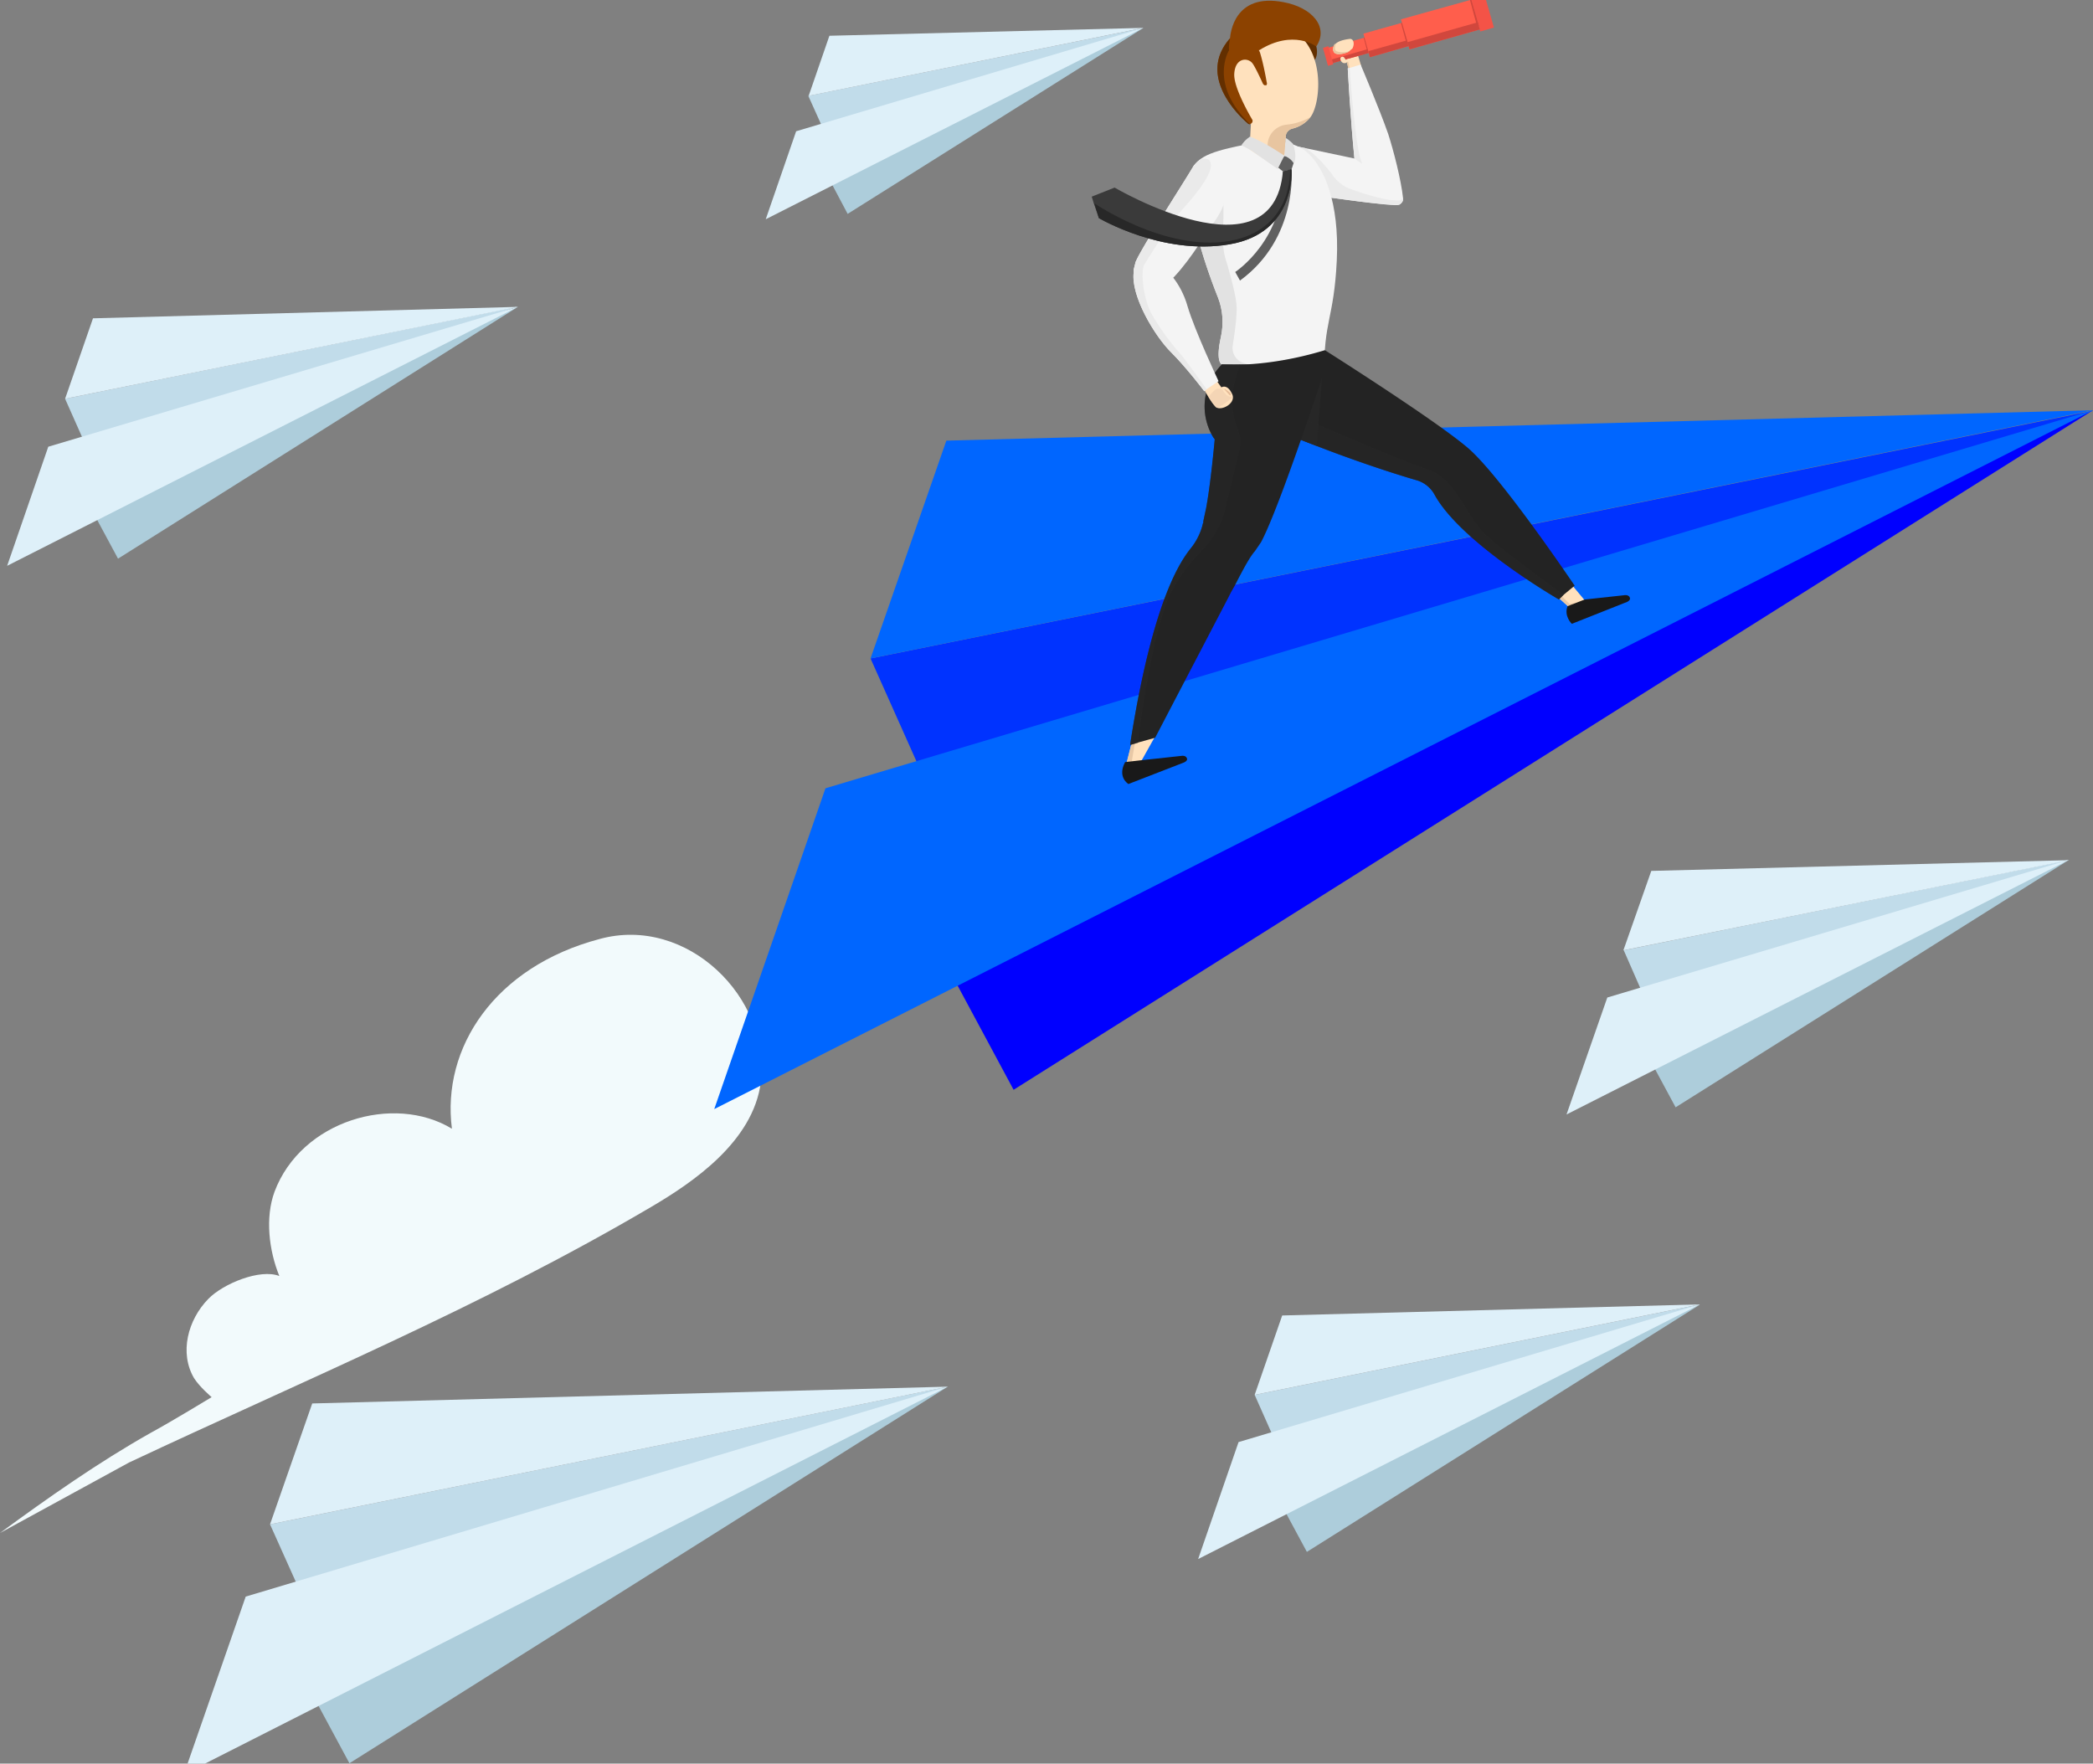 <svg viewBox="0 0 585.2 493.1">
  <rect x="0" y="0" width="585.2" height="493.1" fill="#808080" stroke="none"/>
  <defs>
    <clipPath id="a">
      <path d="M0 0h500v500H0z"/>
    </clipPath>
    <clipPath id="b">
      <path d="M0 500h500V0H0z"/>
    </clipPath>
    <clipPath id="c">
      <path d="M304 300.8h58.5v-38.7H304z"/>
    </clipPath>
    <clipPath id="d">
      <path d="M302.5 308.5h9.3v-14.2h-9.3z"/>
    </clipPath>
    <clipPath id="e">
      <path d="M271.6 311.4h23v-79.8h-23z"/>
    </clipPath>
  </defs>
  <g clip-path="url(#a)" transform="matrix(1.333 0 0 -1.333 -46 517)">
    <path fill="#f2fafc" d="M61.6 81.1c36.4 17.1 74 32.7 109.5 53.6 8.5 5 21.4 13.6 23 26.2 2.1 17.7-15.5 35-33.8 30-22-5.8-33.2-22.8-31-39.8-12.2 7.4-31.6 1.7-37.2-13.2-2-5.4-1.2-12.3 1-17.7-4 1.6-11.8-1.6-14.9-4.8-4.3-4.4-6.1-11.3-3-16.6 1.2-1.9 3.7-4 3.7-4s-8.2-5-12.8-7.5c-11-6.2-21.5-13.6-31.6-21"/>
  </g>
  <path fill="#adcddb" d="M83 465.7L97.7 493 265 387.7z"/>
  <path fill="#c1dcea" d="M75.5 426.2l10.9 24.3L265 387.7z"/>
  <path fill="#def0f9" d="M87.3 392.4l177.8-4.7-189.6 38.5z"/>
  <path fill="#def0f9" d="M265 387.7L51.4 496.1l17.3-49.7z"/>
  <path fill="#adcddb" d="M23.1 137.8l9.9 18.4 111.8-70.4z"/>
  <path fill="#c1dcea" d="M18.2 111.5l7.2 16.2 119.4-42z"/>
  <path fill="#def0f9" d="M26 89l118.8-3.2-126.6 25.7zM144.8 85.8L2 158.2l11.5-33.3z"/>
  <path fill="#adcddb" d="M458.8 291.6l9.7 18 110-69.2z"/>
  <path fill="#c1dcea" d="M454 265.7l7 16 117.5-41.3z"/>
  <path fill="#def0f9" d="M461.7 243.5l116.8-3-124.6 25.2z"/>
  <path fill="#def0f9" d="M578.5 240.4L438 311.6l11.4-32.7z"/>
  <path fill="#adcddb" d="M355.7 415.9l9.7 18 110-69.2z"/>
  <path fill="#c1dcea" d="M350.8 390l7.1 16 117.4-41.3z"/>
  <path fill="#def0f9" d="M358.5 367.8l116.8-3.1L350.8 390zM475.3 364.7L335 435.9l11.3-32.7z"/>
  <path fill="#adcddb" d="M229.8 46.2l7.2 13.6 82.7-52z"/>
  <path fill="#c1dcea" d="M226 26.8l5.4 12 88.3-31z"/>
  <path fill="#def0f9" d="M231.9 10l87.8-2.2-93.6 19zM319.7 7.8L214.1 61.3l8.5-24.6z"/>
  <path fill="#00f" d="M256.8 255.2l26.6 49.5 301.8-190z"/>
  <path fill="#03f" d="M243.4 184.1L263 228l322.3-113.2z"/>
  <path fill="#06f" d="M264.6 123.2l320.6-8.5-341.8 69.4zM585.2 114.7L199.7 310.1l31.1-89.7z"/>
  <path fill="#ffe1bd" d="M377.1 19.4l-.8-3.3 3.3-.9 1 3.3z"/>
  <path fill="#ff5e4c" d="M384.2 14.4L372 17.8l-1.2-4.3 12.2-3.4z"/>
  <path fill="#d1473d" d="M384.2 14.4L372 17.8l-.3-1 12.2-3.5z"/>
  <path fill="#ff5e4c" d="M398.7 11.5L383 16l-1.8-6.6L396.9 5z"/>
  <path fill="#d1473d" d="M398.7 11.5L383 16l-.4-1.7 15.7-4.4z"/>
  <path fill="#ff5e4c" d="M416.7 7.4l-22.6 6.4-2.4-8.4 22.6-6.3z"/>
  <path fill="#d1473d" d="M416.7 7.4l-22.6 6.4-.6-2 22.6-6.4z"/>
  <path fill="#f45347" d="M372.8 18l-1.5.4-1.4-5 1.5-.5zM417.7 7.7l-3.8 1.1-2.6-9.5 3.7-1z"/>
  <path fill="#d1473d" d="M382.6 14.4h-.3l-1-3.8.2-.1zM393.7 12.2h-.4l-1.6-5.8h.3zM413.5 7.2l-.5.2-2-7.4.4-.1z"/>
  <g clip-path="url(#b)" transform="matrix(1.333 0 0 -1.333 -46 517)">
    <path fill="#ffe1bd" d="M318.2 377.7l-.7-.6c-1-.6-2.5-.8-3-.4-.7.5-.2 1.6-.2 1.6s0 .2.4.4c.4.4 1.3.8 3 1 .7 0 1-1 .5-2"/>
    <path fill="#e8c5a0" d="M317.2 375.2l.5-2h-.3l-.4 1.5z"/>
    <path fill="#ffe1bd" d="M316.5 375.7s-.2.4-.6.2c-.5-.1-.2-1.3.6-1.3.6-.1 1.2 1 1.2 1l-.9-.3z"/>
    <path fill="#e8c5a0" d="M317.5 377c-1-.5-2.5-.7-3-.3-.7.5-.2 1.6-.2 1.6s0 .2.4.4c-.2-.5-.3-1.2 0-1.5.7-.5 2.3-.3 2.8-.1"/>
    <path fill="#f4f4f4" d="M328.8 346.3c-.4 3.8-2 10-3.1 13.4-1.8 5.2-5.8 14.6-5.8 14.6l-2.3-.7-.4-.1s.6-11 1.4-18.9l-10.4 2.2-2 .4 5.3-10.5s15.5-2.3 16.5-1.8c1 .6.8 1.4.8 1.4"/>
    <path fill="#eaeaea" d="M328 345c-1-.6-16.5 1.7-16.5 1.7l-5.3 10.5 2-.4c1.4-.6 3.8-3 5.7-5.5a7.8 7.8 0 0 1 4.2-3.2c3.2-1.2 6.6-2 7.9-2.2 2.1-.1 2.3-.2 2.8.4 0 0 .2-.8-.8-1.4"/>
    <path fill="#f4f4f4" d="M290 325.4c1-2.6 1.2-5.4.6-8.2-1.2-5.4.2-5.8.2-5.8s7.3-4.6 13.5-6.6c4.4-1.3 8.1-1 8 3.8v.9c-.2 10.9 2 11.4 2.6 23.7.6 12.5-2.8 19.5-6 22.5-3.4 3-8 3.1-16.5 1.1-6.4-1.5-8.5-3.2-8.4-8 0-1.5.2-3.4.7-5.8 1-6 3.5-13.1 5.3-17.6"/>
    <path fill="#e2e2e2" d="M290 325.4c1-2.6 1.2-5.4.6-8.2-1.2-5.4.2-5.8.2-5.8s7.3-4.6 13.5-6.6l5.7.6 2.3 3.2v.9a42.5 42.5 0 0 0-17.2 2.3 3.3 3.3 0 0 0-2 3.7c.3 2.1.8 5.2.8 7.6 0 2.4-1.2 6.5-2 9.4-.8 2.2-1 4.6-.9 7 .3 4 0 7.8 0 7.8l-4.5 2.5-2.5-1c0-1.5.2-3.4.7-5.8 1-6 3.5-13.1 5.3-17.6"/>
    <path fill="#ffe1bd" d="M360.5 263.3l3-2.7 3.9.7-.3.4-3 3.6-2.9-1.6z"/>
    <path fill="#e8c8a6" d="M360.5 263.3l3-2.7 3.9.7-.3.4-3.4-.5-2 2-.5.5z"/>
    <path fill="#191919" d="M363.3 260.7l3.6 1.4 8.3.9s1 .2 1.2-.6c.1-.5-.6-.8-.6-.8l-11.6-4.6s-1.7 1.6-.9 3.7"/>
    <path fill="#ffe1bd" d="M270.7 227.2l1.6-.3 1.2 1 .5.5 2.8 5-4.2-1.1-.7-.2z"/>
    <path fill="#e8c8a6" d="M270.5 226.7l4 1.2.4.4-3-.2.7 4.2-.7-.2z"/>
    <path fill="#232323" d="M292.2 303.5A49 49 0 0 1 304 297c2.1-1 4.4-1.8 6.7-2.7 8.2-3.2 16.8-6 21-7.2a6.3 6.3 0 0 0 3.7-3c5.6-10.2 26.1-22 26.1-22l1 1 2.3 1.9s-15.5 23-22.4 28.9c-6.9 5.9-30 20.5-30 20.5-12.4-3.8-21.6-3-21.6-3s-2-5.1 1.4-7.9"/>
    <g clip-path="url(#c)" opacity=".5">
      <path fill="#282828" d="M304 297c2.1-1 4.4-1.8 6.7-2.7 8.2-3.2 16.8-6 21-7.2a6.3 6.3 0 0 0 3.7-3c5.6-10.2 26.1-22 26.1-22l1 1c-2.4 1.7-13 9.4-16.6 12.8-4 4-6.2 11.7-12 13.5-5.9 1.9-27.6 11.4-27.6 11.4z"/>
    </g>
    <g clip-path="url(#d)" opacity=".8">
      <path fill="#282828" d="M302.5 297.7a152 152 0 0 1 8.2-3.4l1.1 14.2-8.8-3.7z"/>
    </g>
    <path fill="#232323" d="M312.6 311s-9.7-29.7-13.6-36.9l-1.3-1.9c-1-1.1-2.4-3.7-4.1-7l-.1-.2-.8-1.4-.5-1-15.4-29.5-3.6-1-1.6-.5v.4c4.8 30.6 10.8 38.5 12.8 41 1.5 1.9 2.2 4 2.4 5l.1.2v.3l.6 2.8c.7 3.7 1.3 9.3 1.8 14.4l-.3.4a12.5 12.5 0 0 0 1.8 15.3h1.6a121.9 121.9 0 0 1 2.7 0z"/>
    <g clip-path="url(#e)" opacity=".5">
      <path fill="#282828" d="M294.2 297.6c.5-1.3.6-2.6.3-4l-3-12.5c-.8-3.2-2.5-6.2-4.8-8.6a37.2 37.2 0 0 1-6.9-9.6c-3.8-8.6-6.3-28-6.6-30.9l-1.6-.4v.4c4.8 30.6 10.8 38.5 12.8 41 1.5 1.9 2.2 4 2.4 5l.1.2v.3l.6 2.8a172 172 0 0 1 1.8 14.4l-.3.4a12.5 12.5 0 0 0 1.8 15.3h3.9c-.9-2-3-7.7-.5-13.8"/>
    </g>
    <path fill="#ffe1bd" d="M289.4 308.4l1.3-1.8s1.2.8 2.2-1.3c1.1-2-2.3-3.8-3.4-2.8a21 21 0 0 0-2.6 4z"/>
    <path fill="#f4d5b5" d="M289.9 302.3c-.6 0-1.9 2.3-1.9 2.3l.6.7c.3.4.7.8 1.2 1h.1c.5 0 1 0 1.2-.5.4-.6 1-1.2 1.7-1.2s-2.4-2.2-3-2.3"/>
    <path fill="#f4f4f4" d="M280.1 314c3.4-3.4 7-8.2 7-8.2l.5.4 2.5 1.7s-5 10.6-6.5 15.7c-.7 2.5-1.9 4.6-3 6l.3.3c3.7 4 6.5 9 8.7 12 1 1.5 1.8 3.2 2.1 5 .2 1.2.2 2.4 0 3.6-.3 2-1 3.7-3 4.2-.7.2-1.4.1-2-.2-.7-.2-1.3-.8-1.8-1.4-2.8-4.7-10.9-17.1-12.2-20.2l-.4-1.6v-.6c-.6-5 4.4-13.3 7.8-16.7"/>
    <path fill="#eaeaea" d="M280.1 314c3.4-3.4 7-8.2 7-8.2l.5.4s-3.7 5.2-5.4 7.3a51.7 51.7 0 0 0-6.2 8.6c-1.6 3-2.3 8.6-1.5 10.2a172 172 0 0 0 6.6 10c1 1.3 9.3 9.6 7 12-.5.3-1 .3-1.4.2-.7-.2-1.3-.8-1.8-1.4-2.8-4.7-10.9-17.1-12.2-20.2l-.4-1.6v-.6c-.6-5 4.4-13.3 7.8-16.7"/>
    <path fill="#632f00" d="M310.6 378.1s.5-1.6-.3-2.8l-3.5 4.7h2.4z"/>
    <path fill="#ffe1bd" d="M291.5 371.8c.1-6.1 5.4-9.7 5.4-9.7l-.3-5.6 3.5-2.3 2.5-1.6 1.4 3 .2 3.6c0 .8.6 1.5 1.5 1.7a6.8 6.8 0 0 1 3.7 2.4c2.3 3.1 3.2 15.2-4.8 18.7-8.2 3.5-13.3-4-13.1-10.2"/>
    <path fill="#e8c5a0" d="M300.4 357.6l-.3-3.4 2.5-1.6 1.4 3 .2 3.6c0 .8.6 1.5 1.5 1.7a6.8 6.8 0 0 1 3.7 2.4c-.2-.1-2.1-1.3-5-1.6-2.2-.2-3.9-2-4-4.1"/>
    <path fill="#8c4200" d="M300 370c-.3-.2-.6.3-.6.3s-1.7 3.8-2.3 4.4c-1 1.1-3.5 1-3.7-2.3-.2-2.6 2.8-8 3.8-9.7.1-.2 0-.6-.2-.7a.8.8 0 0 0-.3-.2c-.2 0-.3 0-.5.2-2 1.7-10.6 10-3.7 17.8 0 0 5.4-.4 6.3-3 .8-2.6 1.4-6.2 1.4-6.2s.2-.5-.2-.7"/>
    <path fill="#8c4200" d="M310.6 378.1s-4.8 3.7-12-.8l-6 1.5s-.2 0-.1 1c.1.9.8 9.6 11.2 7.6 6-1.1 9.6-5.2 6.9-9.3"/>
    <path fill="#606060" d="M305.9 354.1v-.3l-.5-1.5-1.8-.4-1.5 1.2 1.8 2h.2a4 4 0 0 0 1.8-1z"/>
    <path fill="#e2e2e2" d="M296.6 359.1s-.9-.5-1.7-1.7l2.2-1.2 5.4-3.8 1.4 2.8s-4.7 3.2-7.3 4M303.9 355.2s1.5-.6 2-1.7c0 0 .8 1.5-.2 4.2 0 0-.9.9-1.5 1.2z"/>
    <path fill="#606060" d="M305.4 352.3s1.4-14.4-10.8-23.3l-1 1.8s10.6 6.9 10 21.1z"/>
    <path fill="#3a3a3a" d="M263.5 346.6l.4-1.3 1.1-3.2s13.3-7.9 27.4-5.5c14.1 2.4 13 15.7 13 15.7h-.3l-1.5-.4c-2-23-35.3-3.4-35.3-3.4z"/>
    <path fill="#282828" d="M264 345.3l1-3.2s13.3-7.9 27.4-5.5c14.1 2.4 13 15.7 13 15.7h-.3s.8-12.6-12.7-15c-13.6-2.3-28.5 8-28.5 8"/>
    <path fill="#191919" d="M283.5 228.7c-.2.8-1.2.6-1.2.6l-8.3-.9-3.5-.4c-1.7-3.2.7-4.6.7-4.6l11.6 4.5s.8.3.7.8"/>
    <g>
      <path fill="#e5bb98" d="M291.3 306.2l1.1-1.2c.3-.2.3.1.2.3 0 .2-1.2 1.1-1.3.9"/>
    </g>
    <g>
      <path fill="#eaeaea" d="M320.2 353.5l-1.6 1.1c-.8 7.9-1.4 18.9-1.4 18.9l.4.1s1.2-17.5 2.6-20"/>
    </g>
    <g>
      <path fill="#632f00" d="M296.7 361.8c-.2 0-.3 0-.5.2-2 1.7-10.6 10-3.7 17.8 0 0-.3-1.4-.2-2.5 0 0-4.4-7 4.4-15.5"/>
    </g>
  </g>
</svg>

